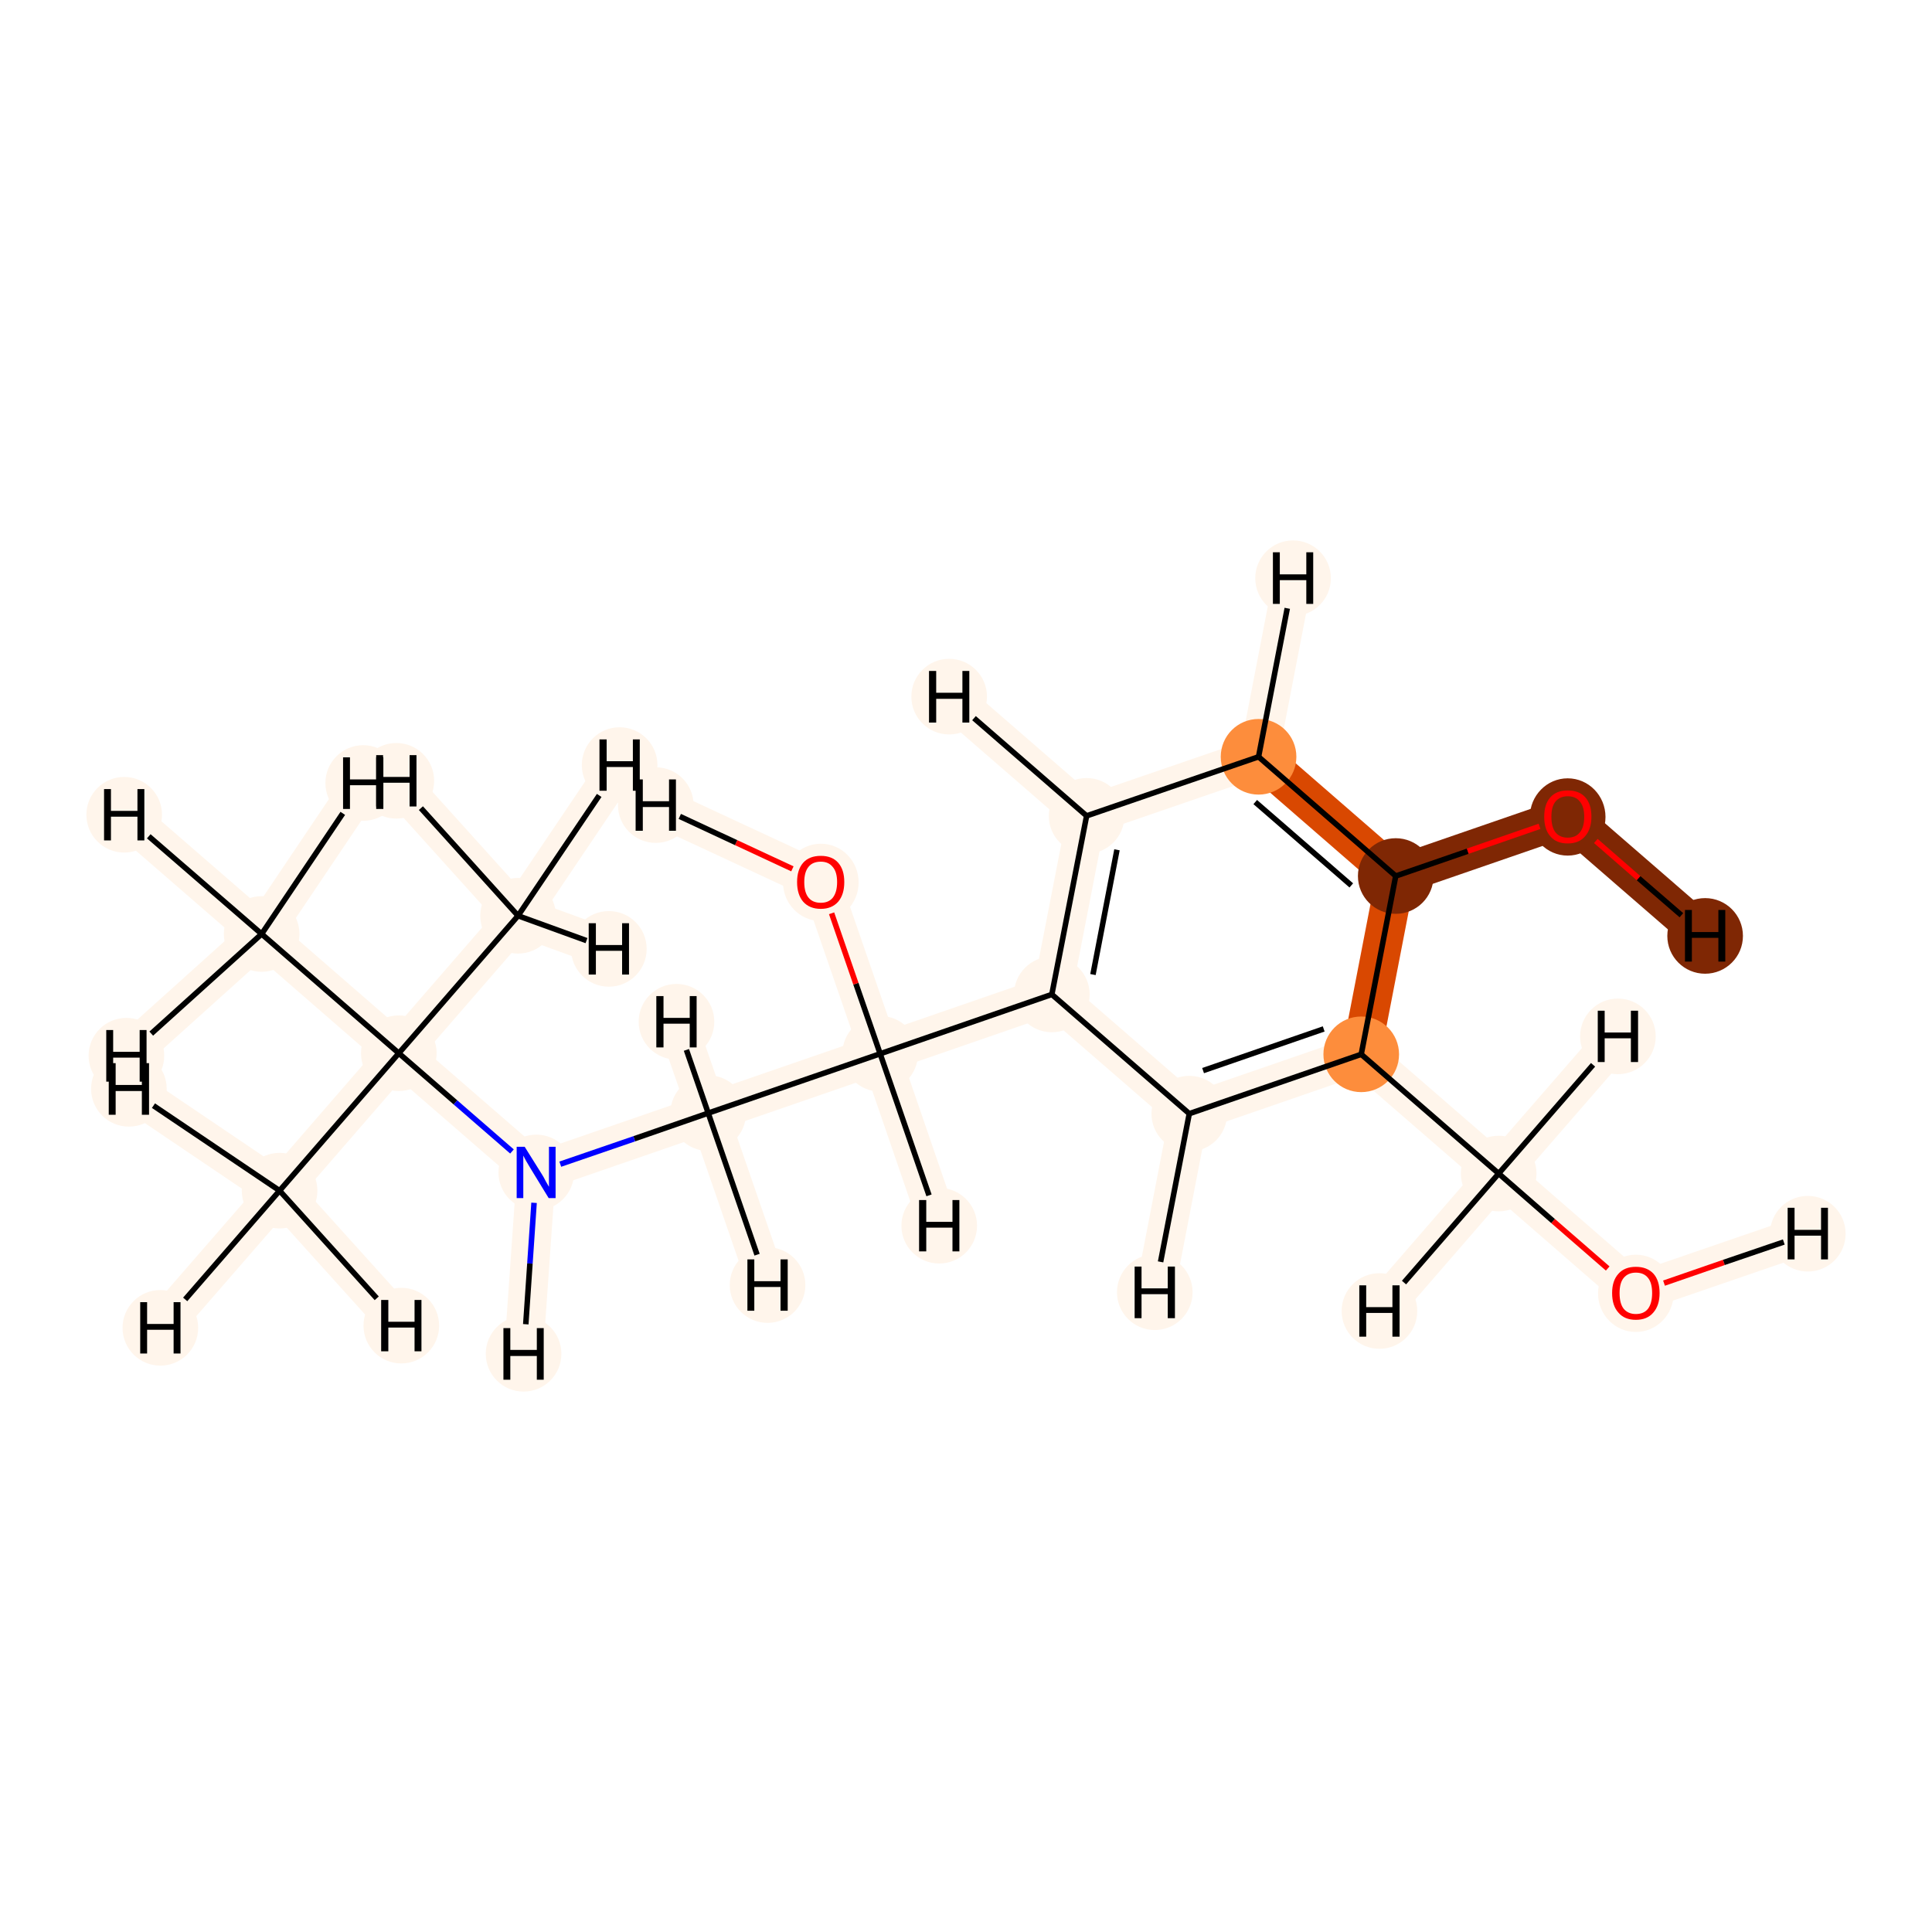 <?xml version='1.0' encoding='iso-8859-1'?>
<svg version='1.1' baseProfile='full'
              xmlns='http://www.w3.org/2000/svg'
                      xmlns:rdkit='http://www.rdkit.org/xml'
                      xmlns:xlink='http://www.w3.org/1999/xlink'
                  xml:space='preserve'
width='700px' height='700px' viewBox='0 0 700 700'>
<!-- END OF HEADER -->
<rect style='opacity:1.0;fill:#FFFFFF;stroke:none' width='700.0' height='700.0' x='0.0' y='0.0'> </rect>
<path d='M 592.7,468.4 L 543.0,425.2' style='fill:none;fill-rule:evenodd;stroke:#FFF5EB;stroke-width:14.1px;stroke-linecap:butt;stroke-linejoin:miter;stroke-opacity:1' />
<path d='M 592.7,468.4 L 655.0,447.0' style='fill:none;fill-rule:evenodd;stroke:#FFF5EB;stroke-width:14.1px;stroke-linecap:butt;stroke-linejoin:miter;stroke-opacity:1' />
<path d='M 543.0,425.2 L 493.2,382.0' style='fill:none;fill-rule:evenodd;stroke:#FFF5EB;stroke-width:14.1px;stroke-linecap:butt;stroke-linejoin:miter;stroke-opacity:1' />
<path d='M 543.0,425.2 L 499.8,475.0' style='fill:none;fill-rule:evenodd;stroke:#FFF5EB;stroke-width:14.1px;stroke-linecap:butt;stroke-linejoin:miter;stroke-opacity:1' />
<path d='M 543.0,425.2 L 586.2,375.5' style='fill:none;fill-rule:evenodd;stroke:#FFF5EB;stroke-width:14.1px;stroke-linecap:butt;stroke-linejoin:miter;stroke-opacity:1' />
<path d='M 493.2,382.0 L 430.9,403.5' style='fill:none;fill-rule:evenodd;stroke:#FFF5EB;stroke-width:14.1px;stroke-linecap:butt;stroke-linejoin:miter;stroke-opacity:1' />
<path d='M 493.2,382.0 L 505.7,317.4' style='fill:none;fill-rule:evenodd;stroke:#D94801;stroke-width:14.1px;stroke-linecap:butt;stroke-linejoin:miter;stroke-opacity:1' />
<path d='M 430.9,403.5 L 381.1,360.3' style='fill:none;fill-rule:evenodd;stroke:#FFF5EB;stroke-width:14.1px;stroke-linecap:butt;stroke-linejoin:miter;stroke-opacity:1' />
<path d='M 430.9,403.5 L 418.4,468.2' style='fill:none;fill-rule:evenodd;stroke:#FFF5EB;stroke-width:14.1px;stroke-linecap:butt;stroke-linejoin:miter;stroke-opacity:1' />
<path d='M 381.1,360.3 L 393.7,295.6' style='fill:none;fill-rule:evenodd;stroke:#FFF5EB;stroke-width:14.1px;stroke-linecap:butt;stroke-linejoin:miter;stroke-opacity:1' />
<path d='M 381.1,360.3 L 318.9,381.8' style='fill:none;fill-rule:evenodd;stroke:#FFF5EB;stroke-width:14.1px;stroke-linecap:butt;stroke-linejoin:miter;stroke-opacity:1' />
<path d='M 393.7,295.6 L 456.0,274.2' style='fill:none;fill-rule:evenodd;stroke:#FFF5EB;stroke-width:14.1px;stroke-linecap:butt;stroke-linejoin:miter;stroke-opacity:1' />
<path d='M 393.7,295.6 L 343.9,252.4' style='fill:none;fill-rule:evenodd;stroke:#FFF5EB;stroke-width:14.1px;stroke-linecap:butt;stroke-linejoin:miter;stroke-opacity:1' />
<path d='M 456.0,274.2 L 505.7,317.4' style='fill:none;fill-rule:evenodd;stroke:#D94801;stroke-width:14.1px;stroke-linecap:butt;stroke-linejoin:miter;stroke-opacity:1' />
<path d='M 456.0,274.2 L 468.5,209.5' style='fill:none;fill-rule:evenodd;stroke:#FFF5EB;stroke-width:14.1px;stroke-linecap:butt;stroke-linejoin:miter;stroke-opacity:1' />
<path d='M 505.7,317.4 L 568.0,295.9' style='fill:none;fill-rule:evenodd;stroke:#7F2704;stroke-width:14.1px;stroke-linecap:butt;stroke-linejoin:miter;stroke-opacity:1' />
<path d='M 568.0,295.9 L 617.8,339.1' style='fill:none;fill-rule:evenodd;stroke:#7F2704;stroke-width:14.1px;stroke-linecap:butt;stroke-linejoin:miter;stroke-opacity:1' />
<path d='M 318.9,381.8 L 256.6,403.3' style='fill:none;fill-rule:evenodd;stroke:#FFF5EB;stroke-width:14.1px;stroke-linecap:butt;stroke-linejoin:miter;stroke-opacity:1' />
<path d='M 318.9,381.8 L 297.4,319.5' style='fill:none;fill-rule:evenodd;stroke:#FFF5EB;stroke-width:14.1px;stroke-linecap:butt;stroke-linejoin:miter;stroke-opacity:1' />
<path d='M 318.9,381.8 L 340.3,444.1' style='fill:none;fill-rule:evenodd;stroke:#FFF5EB;stroke-width:14.1px;stroke-linecap:butt;stroke-linejoin:miter;stroke-opacity:1' />
<path d='M 256.6,403.3 L 194.3,424.8' style='fill:none;fill-rule:evenodd;stroke:#FFF5EB;stroke-width:14.1px;stroke-linecap:butt;stroke-linejoin:miter;stroke-opacity:1' />
<path d='M 256.6,403.3 L 278.1,465.6' style='fill:none;fill-rule:evenodd;stroke:#FFF5EB;stroke-width:14.1px;stroke-linecap:butt;stroke-linejoin:miter;stroke-opacity:1' />
<path d='M 256.6,403.3 L 245.1,370.2' style='fill:none;fill-rule:evenodd;stroke:#FFF5EB;stroke-width:14.1px;stroke-linecap:butt;stroke-linejoin:miter;stroke-opacity:1' />
<path d='M 194.3,424.8 L 144.5,381.6' style='fill:none;fill-rule:evenodd;stroke:#FFF5EB;stroke-width:14.1px;stroke-linecap:butt;stroke-linejoin:miter;stroke-opacity:1' />
<path d='M 194.3,424.8 L 189.7,490.5' style='fill:none;fill-rule:evenodd;stroke:#FFF5EB;stroke-width:14.1px;stroke-linecap:butt;stroke-linejoin:miter;stroke-opacity:1' />
<path d='M 144.5,381.6 L 101.3,431.4' style='fill:none;fill-rule:evenodd;stroke:#FFF5EB;stroke-width:14.1px;stroke-linecap:butt;stroke-linejoin:miter;stroke-opacity:1' />
<path d='M 144.5,381.6 L 187.7,331.8' style='fill:none;fill-rule:evenodd;stroke:#FFF5EB;stroke-width:14.1px;stroke-linecap:butt;stroke-linejoin:miter;stroke-opacity:1' />
<path d='M 144.5,381.6 L 94.8,338.4' style='fill:none;fill-rule:evenodd;stroke:#FFF5EB;stroke-width:14.1px;stroke-linecap:butt;stroke-linejoin:miter;stroke-opacity:1' />
<path d='M 101.3,431.4 L 58.1,481.1' style='fill:none;fill-rule:evenodd;stroke:#FFF5EB;stroke-width:14.1px;stroke-linecap:butt;stroke-linejoin:miter;stroke-opacity:1' />
<path d='M 101.3,431.4 L 46.7,394.5' style='fill:none;fill-rule:evenodd;stroke:#FFF5EB;stroke-width:14.1px;stroke-linecap:butt;stroke-linejoin:miter;stroke-opacity:1' />
<path d='M 101.3,431.4 L 145.4,480.3' style='fill:none;fill-rule:evenodd;stroke:#FFF5EB;stroke-width:14.1px;stroke-linecap:butt;stroke-linejoin:miter;stroke-opacity:1' />
<path d='M 187.7,331.8 L 224.5,277.2' style='fill:none;fill-rule:evenodd;stroke:#FFF5EB;stroke-width:14.1px;stroke-linecap:butt;stroke-linejoin:miter;stroke-opacity:1' />
<path d='M 187.7,331.8 L 143.6,282.9' style='fill:none;fill-rule:evenodd;stroke:#FFF5EB;stroke-width:14.1px;stroke-linecap:butt;stroke-linejoin:miter;stroke-opacity:1' />
<path d='M 187.7,331.8 L 220.6,343.8' style='fill:none;fill-rule:evenodd;stroke:#FFF5EB;stroke-width:14.1px;stroke-linecap:butt;stroke-linejoin:miter;stroke-opacity:1' />
<path d='M 94.8,338.4 L 45.0,295.2' style='fill:none;fill-rule:evenodd;stroke:#FFF5EB;stroke-width:14.1px;stroke-linecap:butt;stroke-linejoin:miter;stroke-opacity:1' />
<path d='M 94.8,338.4 L 131.6,283.7' style='fill:none;fill-rule:evenodd;stroke:#FFF5EB;stroke-width:14.1px;stroke-linecap:butt;stroke-linejoin:miter;stroke-opacity:1' />
<path d='M 94.8,338.4 L 45.8,382.5' style='fill:none;fill-rule:evenodd;stroke:#FFF5EB;stroke-width:14.1px;stroke-linecap:butt;stroke-linejoin:miter;stroke-opacity:1' />
<path d='M 297.4,319.5 L 237.6,291.7' style='fill:none;fill-rule:evenodd;stroke:#FFF5EB;stroke-width:14.1px;stroke-linecap:butt;stroke-linejoin:miter;stroke-opacity:1' />
<ellipse cx='592.7' cy='468.6' rx='13.2' ry='13.5'  style='fill:#FFF5EB;fill-rule:evenodd;stroke:#FFF5EB;stroke-width:1.0px;stroke-linecap:butt;stroke-linejoin:miter;stroke-opacity:1' />
<ellipse cx='543.0' cy='425.2' rx='13.2' ry='13.2'  style='fill:#FFF5EB;fill-rule:evenodd;stroke:#FFF5EB;stroke-width:1.0px;stroke-linecap:butt;stroke-linejoin:miter;stroke-opacity:1' />
<ellipse cx='493.2' cy='382.0' rx='13.2' ry='13.2'  style='fill:#FD8D3C;fill-rule:evenodd;stroke:#FD8D3C;stroke-width:1.0px;stroke-linecap:butt;stroke-linejoin:miter;stroke-opacity:1' />
<ellipse cx='430.9' cy='403.5' rx='13.2' ry='13.2'  style='fill:#FFF5EB;fill-rule:evenodd;stroke:#FFF5EB;stroke-width:1.0px;stroke-linecap:butt;stroke-linejoin:miter;stroke-opacity:1' />
<ellipse cx='381.1' cy='360.3' rx='13.2' ry='13.2'  style='fill:#FFF5EB;fill-rule:evenodd;stroke:#FFF5EB;stroke-width:1.0px;stroke-linecap:butt;stroke-linejoin:miter;stroke-opacity:1' />
<ellipse cx='393.7' cy='295.6' rx='13.2' ry='13.2'  style='fill:#FFF5EB;fill-rule:evenodd;stroke:#FFF5EB;stroke-width:1.0px;stroke-linecap:butt;stroke-linejoin:miter;stroke-opacity:1' />
<ellipse cx='456.0' cy='274.2' rx='13.2' ry='13.2'  style='fill:#FD8D3C;fill-rule:evenodd;stroke:#FD8D3C;stroke-width:1.0px;stroke-linecap:butt;stroke-linejoin:miter;stroke-opacity:1' />
<ellipse cx='505.7' cy='317.4' rx='13.2' ry='13.2'  style='fill:#7F2704;fill-rule:evenodd;stroke:#7F2704;stroke-width:1.0px;stroke-linecap:butt;stroke-linejoin:miter;stroke-opacity:1' />
<ellipse cx='568.0' cy='296.0' rx='13.2' ry='13.5'  style='fill:#7F2704;fill-rule:evenodd;stroke:#7F2704;stroke-width:1.0px;stroke-linecap:butt;stroke-linejoin:miter;stroke-opacity:1' />
<ellipse cx='318.9' cy='381.8' rx='13.2' ry='13.2'  style='fill:#FFF5EB;fill-rule:evenodd;stroke:#FFF5EB;stroke-width:1.0px;stroke-linecap:butt;stroke-linejoin:miter;stroke-opacity:1' />
<ellipse cx='256.6' cy='403.3' rx='13.2' ry='13.2'  style='fill:#FFF5EB;fill-rule:evenodd;stroke:#FFF5EB;stroke-width:1.0px;stroke-linecap:butt;stroke-linejoin:miter;stroke-opacity:1' />
<ellipse cx='194.3' cy='424.8' rx='13.2' ry='13.2'  style='fill:#FFF5EB;fill-rule:evenodd;stroke:#FFF5EB;stroke-width:1.0px;stroke-linecap:butt;stroke-linejoin:miter;stroke-opacity:1' />
<ellipse cx='144.5' cy='381.6' rx='13.2' ry='13.2'  style='fill:#FFF5EB;fill-rule:evenodd;stroke:#FFF5EB;stroke-width:1.0px;stroke-linecap:butt;stroke-linejoin:miter;stroke-opacity:1' />
<ellipse cx='101.3' cy='431.4' rx='13.2' ry='13.2'  style='fill:#FFF5EB;fill-rule:evenodd;stroke:#FFF5EB;stroke-width:1.0px;stroke-linecap:butt;stroke-linejoin:miter;stroke-opacity:1' />
<ellipse cx='187.7' cy='331.8' rx='13.2' ry='13.2'  style='fill:#FFF5EB;fill-rule:evenodd;stroke:#FFF5EB;stroke-width:1.0px;stroke-linecap:butt;stroke-linejoin:miter;stroke-opacity:1' />
<ellipse cx='94.8' cy='338.4' rx='13.2' ry='13.2'  style='fill:#FFF5EB;fill-rule:evenodd;stroke:#FFF5EB;stroke-width:1.0px;stroke-linecap:butt;stroke-linejoin:miter;stroke-opacity:1' />
<ellipse cx='297.4' cy='319.7' rx='13.2' ry='13.5'  style='fill:#FFF5EB;fill-rule:evenodd;stroke:#FFF5EB;stroke-width:1.0px;stroke-linecap:butt;stroke-linejoin:miter;stroke-opacity:1' />
<ellipse cx='655.0' cy='447.0' rx='13.2' ry='13.2'  style='fill:#FFF5EB;fill-rule:evenodd;stroke:#FFF5EB;stroke-width:1.0px;stroke-linecap:butt;stroke-linejoin:miter;stroke-opacity:1' />
<ellipse cx='499.8' cy='475.0' rx='13.2' ry='13.2'  style='fill:#FFF5EB;fill-rule:evenodd;stroke:#FFF5EB;stroke-width:1.0px;stroke-linecap:butt;stroke-linejoin:miter;stroke-opacity:1' />
<ellipse cx='586.2' cy='375.5' rx='13.2' ry='13.2'  style='fill:#FFF5EB;fill-rule:evenodd;stroke:#FFF5EB;stroke-width:1.0px;stroke-linecap:butt;stroke-linejoin:miter;stroke-opacity:1' />
<ellipse cx='418.4' cy='468.2' rx='13.2' ry='13.2'  style='fill:#FFF5EB;fill-rule:evenodd;stroke:#FFF5EB;stroke-width:1.0px;stroke-linecap:butt;stroke-linejoin:miter;stroke-opacity:1' />
<ellipse cx='343.9' cy='252.4' rx='13.2' ry='13.2'  style='fill:#FFF5EB;fill-rule:evenodd;stroke:#FFF5EB;stroke-width:1.0px;stroke-linecap:butt;stroke-linejoin:miter;stroke-opacity:1' />
<ellipse cx='468.5' cy='209.5' rx='13.2' ry='13.2'  style='fill:#FFF5EB;fill-rule:evenodd;stroke:#FFF5EB;stroke-width:1.0px;stroke-linecap:butt;stroke-linejoin:miter;stroke-opacity:1' />
<ellipse cx='617.8' cy='339.1' rx='13.2' ry='13.2'  style='fill:#7F2704;fill-rule:evenodd;stroke:#7F2704;stroke-width:1.0px;stroke-linecap:butt;stroke-linejoin:miter;stroke-opacity:1' />
<ellipse cx='340.3' cy='444.1' rx='13.2' ry='13.2'  style='fill:#FFF5EB;fill-rule:evenodd;stroke:#FFF5EB;stroke-width:1.0px;stroke-linecap:butt;stroke-linejoin:miter;stroke-opacity:1' />
<ellipse cx='278.1' cy='465.6' rx='13.2' ry='13.2'  style='fill:#FFF5EB;fill-rule:evenodd;stroke:#FFF5EB;stroke-width:1.0px;stroke-linecap:butt;stroke-linejoin:miter;stroke-opacity:1' />
<ellipse cx='245.1' cy='370.2' rx='13.2' ry='13.2'  style='fill:#FFF5EB;fill-rule:evenodd;stroke:#FFF5EB;stroke-width:1.0px;stroke-linecap:butt;stroke-linejoin:miter;stroke-opacity:1' />
<ellipse cx='189.7' cy='490.5' rx='13.2' ry='13.2'  style='fill:#FFF5EB;fill-rule:evenodd;stroke:#FFF5EB;stroke-width:1.0px;stroke-linecap:butt;stroke-linejoin:miter;stroke-opacity:1' />
<ellipse cx='58.1' cy='481.1' rx='13.2' ry='13.2'  style='fill:#FFF5EB;fill-rule:evenodd;stroke:#FFF5EB;stroke-width:1.0px;stroke-linecap:butt;stroke-linejoin:miter;stroke-opacity:1' />
<ellipse cx='46.7' cy='394.5' rx='13.2' ry='13.2'  style='fill:#FFF5EB;fill-rule:evenodd;stroke:#FFF5EB;stroke-width:1.0px;stroke-linecap:butt;stroke-linejoin:miter;stroke-opacity:1' />
<ellipse cx='145.4' cy='480.3' rx='13.2' ry='13.2'  style='fill:#FFF5EB;fill-rule:evenodd;stroke:#FFF5EB;stroke-width:1.0px;stroke-linecap:butt;stroke-linejoin:miter;stroke-opacity:1' />
<ellipse cx='224.5' cy='277.2' rx='13.2' ry='13.2'  style='fill:#FFF5EB;fill-rule:evenodd;stroke:#FFF5EB;stroke-width:1.0px;stroke-linecap:butt;stroke-linejoin:miter;stroke-opacity:1' />
<ellipse cx='143.6' cy='282.9' rx='13.2' ry='13.2'  style='fill:#FFF5EB;fill-rule:evenodd;stroke:#FFF5EB;stroke-width:1.0px;stroke-linecap:butt;stroke-linejoin:miter;stroke-opacity:1' />
<ellipse cx='220.6' cy='343.8' rx='13.2' ry='13.2'  style='fill:#FFF5EB;fill-rule:evenodd;stroke:#FFF5EB;stroke-width:1.0px;stroke-linecap:butt;stroke-linejoin:miter;stroke-opacity:1' />
<ellipse cx='45.0' cy='295.2' rx='13.2' ry='13.2'  style='fill:#FFF5EB;fill-rule:evenodd;stroke:#FFF5EB;stroke-width:1.0px;stroke-linecap:butt;stroke-linejoin:miter;stroke-opacity:1' />
<ellipse cx='131.6' cy='283.7' rx='13.2' ry='13.2'  style='fill:#FFF5EB;fill-rule:evenodd;stroke:#FFF5EB;stroke-width:1.0px;stroke-linecap:butt;stroke-linejoin:miter;stroke-opacity:1' />
<ellipse cx='45.8' cy='382.5' rx='13.2' ry='13.2'  style='fill:#FFF5EB;fill-rule:evenodd;stroke:#FFF5EB;stroke-width:1.0px;stroke-linecap:butt;stroke-linejoin:miter;stroke-opacity:1' />
<ellipse cx='237.6' cy='291.7' rx='13.2' ry='13.2'  style='fill:#FFF5EB;fill-rule:evenodd;stroke:#FFF5EB;stroke-width:1.0px;stroke-linecap:butt;stroke-linejoin:miter;stroke-opacity:1' />
<path class='bond-0 atom-0 atom-1' d='M 582.5,459.6 L 562.7,442.4' style='fill:none;fill-rule:evenodd;stroke:#FF0000;stroke-width:2.0px;stroke-linecap:butt;stroke-linejoin:miter;stroke-opacity:1' />
<path class='bond-0 atom-0 atom-1' d='M 562.7,442.4 L 543.0,425.2' style='fill:none;fill-rule:evenodd;stroke:#000000;stroke-width:2.0px;stroke-linecap:butt;stroke-linejoin:miter;stroke-opacity:1' />
<path class='bond-17 atom-0 atom-17' d='M 602.9,464.9 L 624.6,457.4' style='fill:none;fill-rule:evenodd;stroke:#FF0000;stroke-width:2.0px;stroke-linecap:butt;stroke-linejoin:miter;stroke-opacity:1' />
<path class='bond-17 atom-0 atom-17' d='M 624.6,457.4 L 646.3,450.0' style='fill:none;fill-rule:evenodd;stroke:#000000;stroke-width:2.0px;stroke-linecap:butt;stroke-linejoin:miter;stroke-opacity:1' />
<path class='bond-1 atom-1 atom-2' d='M 543.0,425.2 L 493.2,382.0' style='fill:none;fill-rule:evenodd;stroke:#000000;stroke-width:2.0px;stroke-linecap:butt;stroke-linejoin:miter;stroke-opacity:1' />
<path class='bond-18 atom-1 atom-18' d='M 543.0,425.2 L 508.7,464.7' style='fill:none;fill-rule:evenodd;stroke:#000000;stroke-width:2.0px;stroke-linecap:butt;stroke-linejoin:miter;stroke-opacity:1' />
<path class='bond-19 atom-1 atom-19' d='M 543.0,425.2 L 577.2,385.8' style='fill:none;fill-rule:evenodd;stroke:#000000;stroke-width:2.0px;stroke-linecap:butt;stroke-linejoin:miter;stroke-opacity:1' />
<path class='bond-2 atom-2 atom-3' d='M 493.2,382.0 L 430.9,403.5' style='fill:none;fill-rule:evenodd;stroke:#000000;stroke-width:2.0px;stroke-linecap:butt;stroke-linejoin:miter;stroke-opacity:1' />
<path class='bond-2 atom-2 atom-3' d='M 479.6,372.8 L 435.9,387.9' style='fill:none;fill-rule:evenodd;stroke:#000000;stroke-width:2.0px;stroke-linecap:butt;stroke-linejoin:miter;stroke-opacity:1' />
<path class='bond-16 atom-7 atom-2' d='M 505.7,317.4 L 493.2,382.0' style='fill:none;fill-rule:evenodd;stroke:#000000;stroke-width:2.0px;stroke-linecap:butt;stroke-linejoin:miter;stroke-opacity:1' />
<path class='bond-3 atom-3 atom-4' d='M 430.9,403.5 L 381.1,360.3' style='fill:none;fill-rule:evenodd;stroke:#000000;stroke-width:2.0px;stroke-linecap:butt;stroke-linejoin:miter;stroke-opacity:1' />
<path class='bond-20 atom-3 atom-20' d='M 430.9,403.5 L 420.5,457.2' style='fill:none;fill-rule:evenodd;stroke:#000000;stroke-width:2.0px;stroke-linecap:butt;stroke-linejoin:miter;stroke-opacity:1' />
<path class='bond-4 atom-4 atom-5' d='M 381.1,360.3 L 393.7,295.6' style='fill:none;fill-rule:evenodd;stroke:#000000;stroke-width:2.0px;stroke-linecap:butt;stroke-linejoin:miter;stroke-opacity:1' />
<path class='bond-4 atom-4 atom-5' d='M 396.0,353.1 L 404.7,307.9' style='fill:none;fill-rule:evenodd;stroke:#000000;stroke-width:2.0px;stroke-linecap:butt;stroke-linejoin:miter;stroke-opacity:1' />
<path class='bond-8 atom-4 atom-9' d='M 381.1,360.3 L 318.9,381.8' style='fill:none;fill-rule:evenodd;stroke:#000000;stroke-width:2.0px;stroke-linecap:butt;stroke-linejoin:miter;stroke-opacity:1' />
<path class='bond-5 atom-5 atom-6' d='M 393.7,295.6 L 456.0,274.2' style='fill:none;fill-rule:evenodd;stroke:#000000;stroke-width:2.0px;stroke-linecap:butt;stroke-linejoin:miter;stroke-opacity:1' />
<path class='bond-21 atom-5 atom-21' d='M 393.7,295.6 L 352.9,260.2' style='fill:none;fill-rule:evenodd;stroke:#000000;stroke-width:2.0px;stroke-linecap:butt;stroke-linejoin:miter;stroke-opacity:1' />
<path class='bond-6 atom-6 atom-7' d='M 456.0,274.2 L 505.7,317.4' style='fill:none;fill-rule:evenodd;stroke:#000000;stroke-width:2.0px;stroke-linecap:butt;stroke-linejoin:miter;stroke-opacity:1' />
<path class='bond-6 atom-6 atom-7' d='M 454.8,290.6 L 489.6,320.8' style='fill:none;fill-rule:evenodd;stroke:#000000;stroke-width:2.0px;stroke-linecap:butt;stroke-linejoin:miter;stroke-opacity:1' />
<path class='bond-22 atom-6 atom-22' d='M 456.0,274.2 L 466.4,220.4' style='fill:none;fill-rule:evenodd;stroke:#000000;stroke-width:2.0px;stroke-linecap:butt;stroke-linejoin:miter;stroke-opacity:1' />
<path class='bond-7 atom-7 atom-8' d='M 505.7,317.4 L 531.8,308.4' style='fill:none;fill-rule:evenodd;stroke:#000000;stroke-width:2.0px;stroke-linecap:butt;stroke-linejoin:miter;stroke-opacity:1' />
<path class='bond-7 atom-7 atom-8' d='M 531.8,308.4 L 557.8,299.4' style='fill:none;fill-rule:evenodd;stroke:#FF0000;stroke-width:2.0px;stroke-linecap:butt;stroke-linejoin:miter;stroke-opacity:1' />
<path class='bond-23 atom-8 atom-23' d='M 578.2,304.7 L 593.7,318.2' style='fill:none;fill-rule:evenodd;stroke:#FF0000;stroke-width:2.0px;stroke-linecap:butt;stroke-linejoin:miter;stroke-opacity:1' />
<path class='bond-23 atom-8 atom-23' d='M 593.7,318.2 L 609.2,331.6' style='fill:none;fill-rule:evenodd;stroke:#000000;stroke-width:2.0px;stroke-linecap:butt;stroke-linejoin:miter;stroke-opacity:1' />
<path class='bond-9 atom-9 atom-10' d='M 318.9,381.8 L 256.6,403.3' style='fill:none;fill-rule:evenodd;stroke:#000000;stroke-width:2.0px;stroke-linecap:butt;stroke-linejoin:miter;stroke-opacity:1' />
<path class='bond-15 atom-9 atom-16' d='M 318.9,381.8 L 310.1,356.4' style='fill:none;fill-rule:evenodd;stroke:#000000;stroke-width:2.0px;stroke-linecap:butt;stroke-linejoin:miter;stroke-opacity:1' />
<path class='bond-15 atom-9 atom-16' d='M 310.1,356.4 L 301.3,330.9' style='fill:none;fill-rule:evenodd;stroke:#FF0000;stroke-width:2.0px;stroke-linecap:butt;stroke-linejoin:miter;stroke-opacity:1' />
<path class='bond-24 atom-9 atom-24' d='M 318.9,381.8 L 336.6,433.1' style='fill:none;fill-rule:evenodd;stroke:#000000;stroke-width:2.0px;stroke-linecap:butt;stroke-linejoin:miter;stroke-opacity:1' />
<path class='bond-10 atom-10 atom-11' d='M 256.6,403.3 L 229.8,412.6' style='fill:none;fill-rule:evenodd;stroke:#000000;stroke-width:2.0px;stroke-linecap:butt;stroke-linejoin:miter;stroke-opacity:1' />
<path class='bond-10 atom-10 atom-11' d='M 229.8,412.6 L 203.0,421.8' style='fill:none;fill-rule:evenodd;stroke:#0000FF;stroke-width:2.0px;stroke-linecap:butt;stroke-linejoin:miter;stroke-opacity:1' />
<path class='bond-25 atom-10 atom-25' d='M 256.6,403.3 L 274.3,454.6' style='fill:none;fill-rule:evenodd;stroke:#000000;stroke-width:2.0px;stroke-linecap:butt;stroke-linejoin:miter;stroke-opacity:1' />
<path class='bond-26 atom-10 atom-26' d='M 256.6,403.3 L 248.7,380.4' style='fill:none;fill-rule:evenodd;stroke:#000000;stroke-width:2.0px;stroke-linecap:butt;stroke-linejoin:miter;stroke-opacity:1' />
<path class='bond-11 atom-11 atom-12' d='M 185.5,417.2 L 165.0,399.4' style='fill:none;fill-rule:evenodd;stroke:#0000FF;stroke-width:2.0px;stroke-linecap:butt;stroke-linejoin:miter;stroke-opacity:1' />
<path class='bond-11 atom-11 atom-12' d='M 165.0,399.4 L 144.5,381.6' style='fill:none;fill-rule:evenodd;stroke:#000000;stroke-width:2.0px;stroke-linecap:butt;stroke-linejoin:miter;stroke-opacity:1' />
<path class='bond-27 atom-11 atom-27' d='M 193.5,435.8 L 192.0,457.8' style='fill:none;fill-rule:evenodd;stroke:#0000FF;stroke-width:2.0px;stroke-linecap:butt;stroke-linejoin:miter;stroke-opacity:1' />
<path class='bond-27 atom-11 atom-27' d='M 192.0,457.8 L 190.5,479.8' style='fill:none;fill-rule:evenodd;stroke:#000000;stroke-width:2.0px;stroke-linecap:butt;stroke-linejoin:miter;stroke-opacity:1' />
<path class='bond-12 atom-12 atom-13' d='M 144.5,381.6 L 101.3,431.4' style='fill:none;fill-rule:evenodd;stroke:#000000;stroke-width:2.0px;stroke-linecap:butt;stroke-linejoin:miter;stroke-opacity:1' />
<path class='bond-13 atom-12 atom-14' d='M 144.5,381.6 L 187.7,331.8' style='fill:none;fill-rule:evenodd;stroke:#000000;stroke-width:2.0px;stroke-linecap:butt;stroke-linejoin:miter;stroke-opacity:1' />
<path class='bond-14 atom-12 atom-15' d='M 144.5,381.6 L 94.8,338.4' style='fill:none;fill-rule:evenodd;stroke:#000000;stroke-width:2.0px;stroke-linecap:butt;stroke-linejoin:miter;stroke-opacity:1' />
<path class='bond-28 atom-13 atom-28' d='M 101.3,431.4 L 67.1,470.8' style='fill:none;fill-rule:evenodd;stroke:#000000;stroke-width:2.0px;stroke-linecap:butt;stroke-linejoin:miter;stroke-opacity:1' />
<path class='bond-29 atom-13 atom-29' d='M 101.3,431.4 L 55.6,400.6' style='fill:none;fill-rule:evenodd;stroke:#000000;stroke-width:2.0px;stroke-linecap:butt;stroke-linejoin:miter;stroke-opacity:1' />
<path class='bond-30 atom-13 atom-30' d='M 101.3,431.4 L 136.5,470.4' style='fill:none;fill-rule:evenodd;stroke:#000000;stroke-width:2.0px;stroke-linecap:butt;stroke-linejoin:miter;stroke-opacity:1' />
<path class='bond-31 atom-14 atom-31' d='M 187.7,331.8 L 217.1,288.2' style='fill:none;fill-rule:evenodd;stroke:#000000;stroke-width:2.0px;stroke-linecap:butt;stroke-linejoin:miter;stroke-opacity:1' />
<path class='bond-32 atom-14 atom-32' d='M 187.7,331.8 L 152.5,292.8' style='fill:none;fill-rule:evenodd;stroke:#000000;stroke-width:2.0px;stroke-linecap:butt;stroke-linejoin:miter;stroke-opacity:1' />
<path class='bond-33 atom-14 atom-33' d='M 187.7,331.8 L 212.5,340.8' style='fill:none;fill-rule:evenodd;stroke:#000000;stroke-width:2.0px;stroke-linecap:butt;stroke-linejoin:miter;stroke-opacity:1' />
<path class='bond-34 atom-15 atom-34' d='M 94.8,338.4 L 53.9,303.0' style='fill:none;fill-rule:evenodd;stroke:#000000;stroke-width:2.0px;stroke-linecap:butt;stroke-linejoin:miter;stroke-opacity:1' />
<path class='bond-35 atom-15 atom-35' d='M 94.8,338.4 L 124.2,294.7' style='fill:none;fill-rule:evenodd;stroke:#000000;stroke-width:2.0px;stroke-linecap:butt;stroke-linejoin:miter;stroke-opacity:1' />
<path class='bond-36 atom-15 atom-36' d='M 94.8,338.4 L 54.8,374.5' style='fill:none;fill-rule:evenodd;stroke:#000000;stroke-width:2.0px;stroke-linecap:butt;stroke-linejoin:miter;stroke-opacity:1' />
<path class='bond-37 atom-16 atom-37' d='M 287.1,314.8 L 266.7,305.3' style='fill:none;fill-rule:evenodd;stroke:#FF0000;stroke-width:2.0px;stroke-linecap:butt;stroke-linejoin:miter;stroke-opacity:1' />
<path class='bond-37 atom-16 atom-37' d='M 266.7,305.3 L 246.3,295.8' style='fill:none;fill-rule:evenodd;stroke:#000000;stroke-width:2.0px;stroke-linecap:butt;stroke-linejoin:miter;stroke-opacity:1' />
<path  class='atom-0' d='M 584.1 468.5
Q 584.1 464.0, 586.4 461.5
Q 588.6 459.0, 592.7 459.0
Q 596.8 459.0, 599.1 461.5
Q 601.3 464.0, 601.3 468.5
Q 601.3 473.0, 599.0 475.6
Q 596.8 478.2, 592.7 478.2
Q 588.6 478.2, 586.4 475.6
Q 584.1 473.1, 584.1 468.5
M 592.7 476.1
Q 595.6 476.1, 597.1 474.2
Q 598.6 472.2, 598.6 468.5
Q 598.6 464.8, 597.1 463.0
Q 595.6 461.1, 592.7 461.1
Q 589.9 461.1, 588.3 463.0
Q 586.8 464.8, 586.8 468.5
Q 586.8 472.3, 588.3 474.2
Q 589.9 476.1, 592.7 476.1
' fill='#FF0000'/>
<path  class='atom-8' d='M 559.5 295.9
Q 559.5 291.4, 561.7 288.9
Q 563.9 286.4, 568.0 286.4
Q 572.2 286.4, 574.4 288.9
Q 576.6 291.4, 576.6 295.9
Q 576.6 300.4, 574.3 303.0
Q 572.1 305.6, 568.0 305.6
Q 563.9 305.6, 561.7 303.0
Q 559.5 300.5, 559.5 295.9
M 568.0 303.5
Q 570.9 303.5, 572.4 301.6
Q 574.0 299.7, 574.0 295.9
Q 574.0 292.3, 572.4 290.4
Q 570.9 288.5, 568.0 288.5
Q 565.2 288.5, 563.6 290.4
Q 562.1 292.2, 562.1 295.9
Q 562.1 299.7, 563.6 301.6
Q 565.2 303.5, 568.0 303.5
' fill='#FF0000'/>
<path  class='atom-11' d='M 190.1 415.5
L 196.3 425.4
Q 196.9 426.3, 197.8 428.1
Q 198.8 429.9, 198.9 430.0
L 198.9 415.5
L 201.3 415.5
L 201.3 434.1
L 198.8 434.1
L 192.2 423.3
Q 191.5 422.1, 190.6 420.6
Q 189.9 419.2, 189.6 418.7
L 189.6 434.1
L 187.2 434.1
L 187.2 415.5
L 190.1 415.5
' fill='#0000FF'/>
<path  class='atom-16' d='M 288.8 319.6
Q 288.8 315.1, 291.0 312.6
Q 293.2 310.1, 297.4 310.1
Q 301.5 310.1, 303.7 312.6
Q 305.9 315.1, 305.9 319.6
Q 305.9 324.1, 303.7 326.7
Q 301.4 329.3, 297.4 329.3
Q 293.3 329.3, 291.0 326.7
Q 288.8 324.1, 288.8 319.6
M 297.4 327.1
Q 300.2 327.1, 301.7 325.3
Q 303.3 323.3, 303.3 319.6
Q 303.3 315.9, 301.7 314.1
Q 300.2 312.2, 297.4 312.2
Q 294.5 312.2, 293.0 314.0
Q 291.4 315.9, 291.4 319.6
Q 291.4 323.4, 293.0 325.3
Q 294.5 327.1, 297.4 327.1
' fill='#FF0000'/>
<path  class='atom-17' d='M 647.7 437.6
L 650.2 437.6
L 650.2 445.6
L 659.8 445.6
L 659.8 437.6
L 662.3 437.6
L 662.3 456.3
L 659.8 456.3
L 659.8 447.7
L 650.2 447.7
L 650.2 456.3
L 647.7 456.3
L 647.7 437.6
' fill='#000000'/>
<path  class='atom-18' d='M 492.5 465.7
L 495.0 465.7
L 495.0 473.6
L 504.5 473.6
L 504.5 465.7
L 507.1 465.7
L 507.1 484.3
L 504.5 484.3
L 504.5 475.7
L 495.0 475.7
L 495.0 484.3
L 492.5 484.3
L 492.5 465.7
' fill='#000000'/>
<path  class='atom-19' d='M 578.9 366.2
L 581.4 366.2
L 581.4 374.1
L 590.9 374.1
L 590.9 366.2
L 593.5 366.2
L 593.5 384.8
L 590.9 384.8
L 590.9 376.2
L 581.4 376.2
L 581.4 384.8
L 578.9 384.8
L 578.9 366.2
' fill='#000000'/>
<path  class='atom-20' d='M 411.1 458.9
L 413.6 458.9
L 413.6 466.8
L 423.1 466.8
L 423.1 458.9
L 425.7 458.9
L 425.7 477.6
L 423.1 477.6
L 423.1 468.9
L 413.6 468.9
L 413.6 477.6
L 411.1 477.6
L 411.1 458.9
' fill='#000000'/>
<path  class='atom-21' d='M 336.6 243.1
L 339.2 243.1
L 339.2 251.0
L 348.7 251.0
L 348.7 243.1
L 351.2 243.1
L 351.2 261.8
L 348.7 261.8
L 348.7 253.2
L 339.2 253.2
L 339.2 261.8
L 336.6 261.8
L 336.6 243.1
' fill='#000000'/>
<path  class='atom-22' d='M 461.2 200.1
L 463.7 200.1
L 463.7 208.1
L 473.3 208.1
L 473.3 200.1
L 475.8 200.1
L 475.8 218.8
L 473.3 218.8
L 473.3 210.2
L 463.7 210.2
L 463.7 218.8
L 461.2 218.8
L 461.2 200.1
' fill='#000000'/>
<path  class='atom-23' d='M 610.5 329.7
L 613.0 329.7
L 613.0 337.7
L 622.6 337.7
L 622.6 329.7
L 625.1 329.7
L 625.1 348.4
L 622.6 348.4
L 622.6 339.8
L 613.0 339.8
L 613.0 348.4
L 610.5 348.4
L 610.5 329.7
' fill='#000000'/>
<path  class='atom-24' d='M 333.0 434.8
L 335.6 434.8
L 335.6 442.7
L 345.1 442.7
L 345.1 434.8
L 347.6 434.8
L 347.6 453.4
L 345.1 453.4
L 345.1 444.8
L 335.6 444.8
L 335.6 453.4
L 333.0 453.4
L 333.0 434.8
' fill='#000000'/>
<path  class='atom-25' d='M 270.8 456.3
L 273.3 456.3
L 273.3 464.2
L 282.8 464.2
L 282.8 456.3
L 285.4 456.3
L 285.4 474.9
L 282.8 474.9
L 282.8 466.3
L 273.3 466.3
L 273.3 474.9
L 270.8 474.9
L 270.8 456.3
' fill='#000000'/>
<path  class='atom-26' d='M 237.8 360.9
L 240.4 360.9
L 240.4 368.8
L 249.9 368.8
L 249.9 360.9
L 252.4 360.9
L 252.4 379.5
L 249.9 379.5
L 249.9 370.9
L 240.4 370.9
L 240.4 379.5
L 237.8 379.5
L 237.8 360.9
' fill='#000000'/>
<path  class='atom-27' d='M 182.4 481.2
L 184.9 481.2
L 184.9 489.1
L 194.5 489.1
L 194.5 481.2
L 197.0 481.2
L 197.0 499.9
L 194.5 499.9
L 194.5 491.3
L 184.9 491.3
L 184.9 499.9
L 182.4 499.9
L 182.4 481.2
' fill='#000000'/>
<path  class='atom-28' d='M 50.8 471.8
L 53.3 471.8
L 53.3 479.7
L 62.9 479.7
L 62.9 471.8
L 65.4 471.8
L 65.4 490.4
L 62.9 490.4
L 62.9 481.8
L 53.3 481.8
L 53.3 490.4
L 50.8 490.4
L 50.8 471.8
' fill='#000000'/>
<path  class='atom-29' d='M 39.4 385.2
L 41.9 385.2
L 41.9 393.1
L 51.4 393.1
L 51.4 385.2
L 54.0 385.2
L 54.0 403.9
L 51.4 403.9
L 51.4 395.3
L 41.9 395.3
L 41.9 403.9
L 39.4 403.9
L 39.4 385.2
' fill='#000000'/>
<path  class='atom-30' d='M 138.1 471.0
L 140.7 471.0
L 140.7 478.9
L 150.2 478.9
L 150.2 471.0
L 152.7 471.0
L 152.7 489.6
L 150.2 489.6
L 150.2 481.0
L 140.7 481.0
L 140.7 489.6
L 138.1 489.6
L 138.1 471.0
' fill='#000000'/>
<path  class='atom-31' d='M 217.2 267.9
L 219.8 267.9
L 219.8 275.8
L 229.3 275.8
L 229.3 267.9
L 231.8 267.9
L 231.8 286.5
L 229.3 286.5
L 229.3 277.9
L 219.8 277.9
L 219.8 286.5
L 217.2 286.5
L 217.2 267.9
' fill='#000000'/>
<path  class='atom-32' d='M 136.3 273.6
L 138.8 273.6
L 138.8 281.5
L 148.4 281.5
L 148.4 273.6
L 150.9 273.6
L 150.9 292.2
L 148.4 292.2
L 148.4 283.6
L 138.8 283.6
L 138.8 292.2
L 136.3 292.2
L 136.3 273.6
' fill='#000000'/>
<path  class='atom-33' d='M 213.3 334.5
L 215.9 334.5
L 215.9 342.4
L 225.4 342.4
L 225.4 334.5
L 227.9 334.5
L 227.9 353.1
L 225.4 353.1
L 225.4 344.5
L 215.9 344.5
L 215.9 353.1
L 213.3 353.1
L 213.3 334.5
' fill='#000000'/>
<path  class='atom-34' d='M 37.7 285.9
L 40.2 285.9
L 40.2 293.8
L 49.8 293.8
L 49.8 285.9
L 52.3 285.9
L 52.3 304.5
L 49.8 304.5
L 49.8 295.9
L 40.2 295.9
L 40.2 304.5
L 37.7 304.5
L 37.7 285.9
' fill='#000000'/>
<path  class='atom-35' d='M 124.3 274.4
L 126.8 274.4
L 126.8 282.4
L 136.3 282.4
L 136.3 274.4
L 138.9 274.4
L 138.9 293.1
L 136.3 293.1
L 136.3 284.5
L 126.8 284.5
L 126.8 293.1
L 124.3 293.1
L 124.3 274.4
' fill='#000000'/>
<path  class='atom-36' d='M 38.5 373.2
L 41.0 373.2
L 41.0 381.1
L 50.6 381.1
L 50.6 373.2
L 53.1 373.2
L 53.1 391.9
L 50.6 391.9
L 50.6 383.2
L 41.0 383.2
L 41.0 391.9
L 38.5 391.9
L 38.5 373.2
' fill='#000000'/>
<path  class='atom-37' d='M 230.3 282.4
L 232.9 282.4
L 232.9 290.3
L 242.4 290.3
L 242.4 282.4
L 244.9 282.4
L 244.9 301.0
L 242.4 301.0
L 242.4 292.4
L 232.9 292.4
L 232.9 301.0
L 230.3 301.0
L 230.3 282.4
' fill='#000000'/>
</svg>
